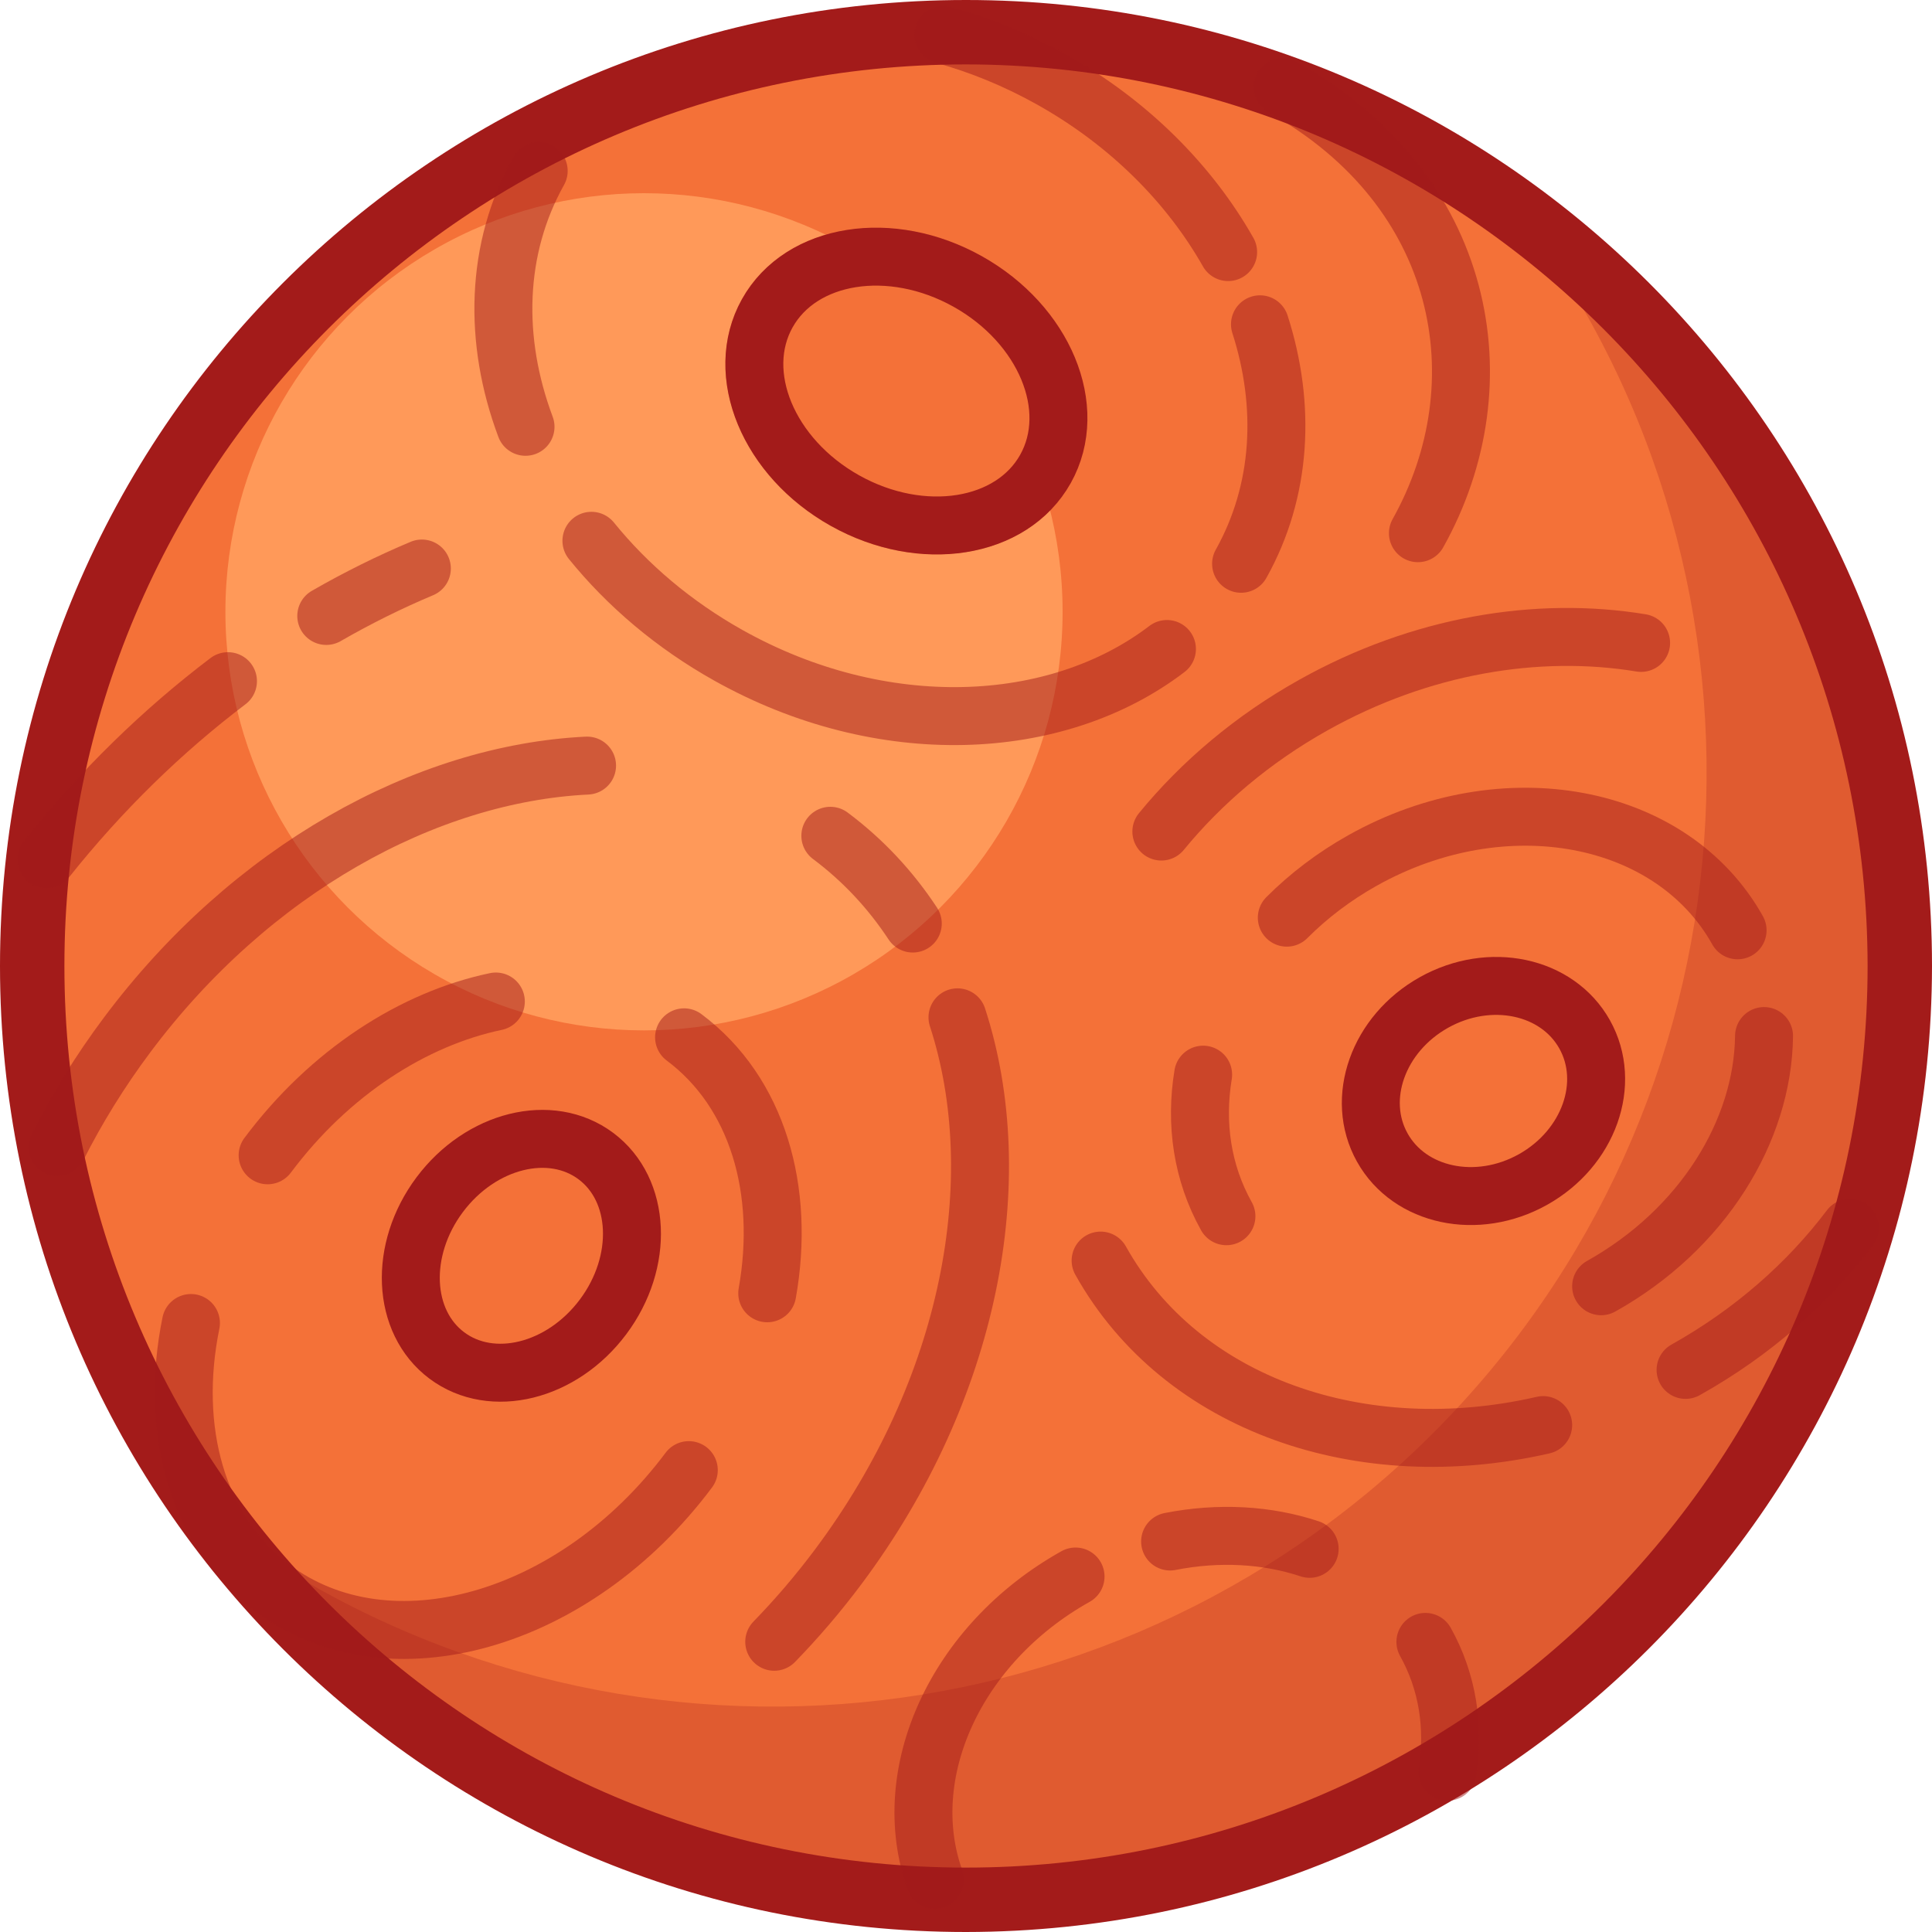 <?xml version="1.0" encoding="UTF-8"?>
<svg width="200px" height="200px" viewBox="0 0 200 200" version="1.1" xmlns="http://www.w3.org/2000/svg" xmlns:xlink="http://www.w3.org/1999/xlink">
    <!-- Generator: Sketch 48.2 (47327) - http://www.bohemiancoding.com/sketch -->
    <title>venus</title>
    <desc>Created with Sketch.</desc>
    <defs>
        <ellipse id="path-1" cx="153.569" cy="125.939" rx="9" ry="7.5"></ellipse>
        <ellipse id="path-2" cx="93.829" cy="53.483" rx="19.5" ry="16"></ellipse>
    </defs>
    <g id="intrepid-icon-set" stroke="none" stroke-width="1" fill="none" fill-rule="evenodd" transform="translate(-400, 0)">
        <g id="venus" transform="translate(400, -13)">
            <circle id="Oval" fill="#F47138" fill-rule="nonzero" cx="100" cy="113" r="96.667"></circle>
            <path d="M157.618,35.382 C186.184,73.863 182.242,127.465 148.354,161.354 C114.465,195.242 60.863,199.184 22.382,170.618 C44.995,201.081 83.338,215.5 120.421,207.485 C157.504,199.47 186.47,170.504 194.485,133.421 C202.5,96.338 188.081,57.995 157.618,35.382 Z" id="Shape" fill="#A31B1A" opacity="0.247"></path>
            <path d="M100,213 C44.772,213 6.76353751e-15,168.228 0,113 C-6.76353751e-15,57.772 44.772,13 100,13 C155.228,13 200,57.772 200,113 C199.937,168.203 155.203,212.937 100,213 Z M100,19.667 C48.453,19.667 6.667,61.453 6.667,113 C6.667,164.547 48.453,206.333 100,206.333 C151.547,206.333 193.333,164.547 193.333,113 C193.276,61.477 151.523,19.724 100,19.667 Z" id="Shape" fill="#A31B1A" fill-rule="nonzero"></path>
            <circle id="Oval" fill="#FF9959" fill-rule="nonzero" cx="66.667" cy="76.333" r="43.333"></circle>
            <g id="Oval" fill-rule="nonzero" transform="translate(153.569, 125.939) rotate(-29.221) translate(-153.569, -125.939) ">
                <use fill="#F47138" fill-rule="evenodd" xlink:href="#path-1"></use>
                <ellipse stroke="#A31B1A" stroke-width="6" cx="153.569" cy="125.939" rx="12" ry="10.5"></ellipse>
            </g>
            <path d="M183.732,124.104 C183.732,110.152 170.159,98.841 153.416,98.841 C149.998,98.841 146.711,99.313 143.645,100.182 M128.151,110.137 C124.96,114.138 123.101,118.94 123.101,124.104 M153.416,149.367 C165.479,149.367 175.896,143.496 180.778,134.995" id="Oval" stroke="#A31B1A" stroke-width="6" opacity="0.5" stroke-linecap="round" fill-rule="nonzero" transform="translate(153.416, 124.104) rotate(-29.221) translate(-153.416, -124.104) "></path>
            <path d="M108.842,123.957 C108.842,141.165 122.068,155.8 140.511,161.185 M156.166,163.394 C164.125,163.394 171.625,161.757 178.208,158.864 M188.888,95.466 C180.389,88.686 168.861,84.52 156.166,84.52 C148.958,84.52 142.127,85.863 136.012,88.265" id="Oval" stroke="#A31B1A" stroke-width="6" opacity="0.5" stroke-linecap="round" fill-rule="nonzero" transform="translate(148.865, 123.957) rotate(-29.221) translate(-148.865, -123.957) "></path>
            <path d="M120.217,173.816 C105.921,173.816 94.1,182.648 92.184,194.122 M143.955,210.253 C146.843,206.556 148.521,202.143 148.521,197.403 M142.767,183.145 C139.641,179.718 135.417,177.025 130.53,175.431" id="Oval" stroke="#A31B1A" stroke-width="6" opacity="0.5" stroke-linecap="round" fill-rule="nonzero" transform="translate(120.353, 192.035) rotate(-29.221) translate(-120.353, -192.035) "></path>
            <g id="Oval" fill-rule="nonzero" transform="translate(93.829, 53.483) scale(-1, 1) rotate(-29.221) translate(-93.829, -53.483) ">
                <use fill="#F47138" fill-rule="evenodd" xlink:href="#path-2"></use>
                <ellipse stroke="#A31B1A" stroke-width="6" cx="93.829" cy="53.483" rx="16.5" ry="13"></ellipse>
            </g>
            <path d="M47.926,93.46 C44.807,91.627 41.514,89.959 38.068,88.474 M26.568,84.366 C18.423,82.02 9.671,80.621 0.541,80.345" id="Oval" stroke="#A31B1A" stroke-width="6" opacity="0.5" stroke-linecap="round" fill-rule="nonzero" transform="translate(24.234, 86.903) rotate(-53.221) translate(-24.234, -86.903) "></path>
            <ellipse id="Oval" stroke="#A31B1A" stroke-width="6" fill-rule="nonzero" transform="translate(53.973, 142.999) rotate(-53.221) translate(-53.973, -142.999) " cx="53.973" cy="142.999" rx="12.885" ry="10.559"></ellipse>
            <path d="M30.846,125.71 C20.685,130.502 13.913,139.092 13.913,148.891 C13.913,163.923 29.848,176.108 49.505,176.108 M69.029,171.651 C78.707,166.787 85.097,158.41 85.097,148.891 M76.4,131.064 C69.874,125.312 60.245,121.674 49.505,121.674" id="Oval" stroke="#A31B1A" stroke-width="6" opacity="0.5" stroke-linecap="round" fill-rule="nonzero" transform="translate(49.505, 148.891) rotate(-53.221) translate(-49.505, -148.891) "></path>
            <path d="M91.489,104.524 C80.841,91.639 62.048,83.082 40.643,83.082 C35.958,83.082 31.399,83.492 27.022,84.267 M30.443,174.349 C33.758,174.782 37.166,175.008 40.643,175.008 C63.526,175.008 83.422,165.229 93.576,150.839 M98.581,141.321 C99.993,137.413 100.748,133.297 100.748,129.045" id="Oval" stroke="#A31B1A" stroke-width="6" opacity="0.5" stroke-linecap="round" fill-rule="nonzero" transform="translate(63.885, 129.045) rotate(-53.221) translate(-63.885, -129.045) "></path>
            <path d="M60.859,28.435 C54.389,34.458 50.464,42.366 50.464,51.026 M52.857,62.472 C58.594,75.72 74.008,85.206 92.121,85.206 C98.647,85.206 104.822,83.975 110.321,81.78 M122.035,74.813 C129.304,68.66 133.778,60.272 133.778,51.026 M104.104,18.281 C100.309,17.347 96.286,16.846 92.121,16.846 C82.86,16.846 74.304,19.325 67.387,23.52" id="Oval" stroke="#A31B1A" stroke-width="6" opacity="0.5" stroke-linecap="round" fill-rule="nonzero" transform="translate(92.121, 51.026) scale(-1, 1) rotate(-29.221) translate(-92.121, -51.026) "></path>
            <path d="M157.168,28.36 C135.423,28.36 122.386,43.995 122.386,61.837" id="Oval" stroke="#A31B1A" stroke-width="6" opacity="0.5" stroke-linecap="round" fill-rule="nonzero" transform="translate(139.777, 45.098) scale(-1, 1) rotate(-29.221) translate(-139.777, -45.098) "></path>
        </g>
    </g>
</svg>
